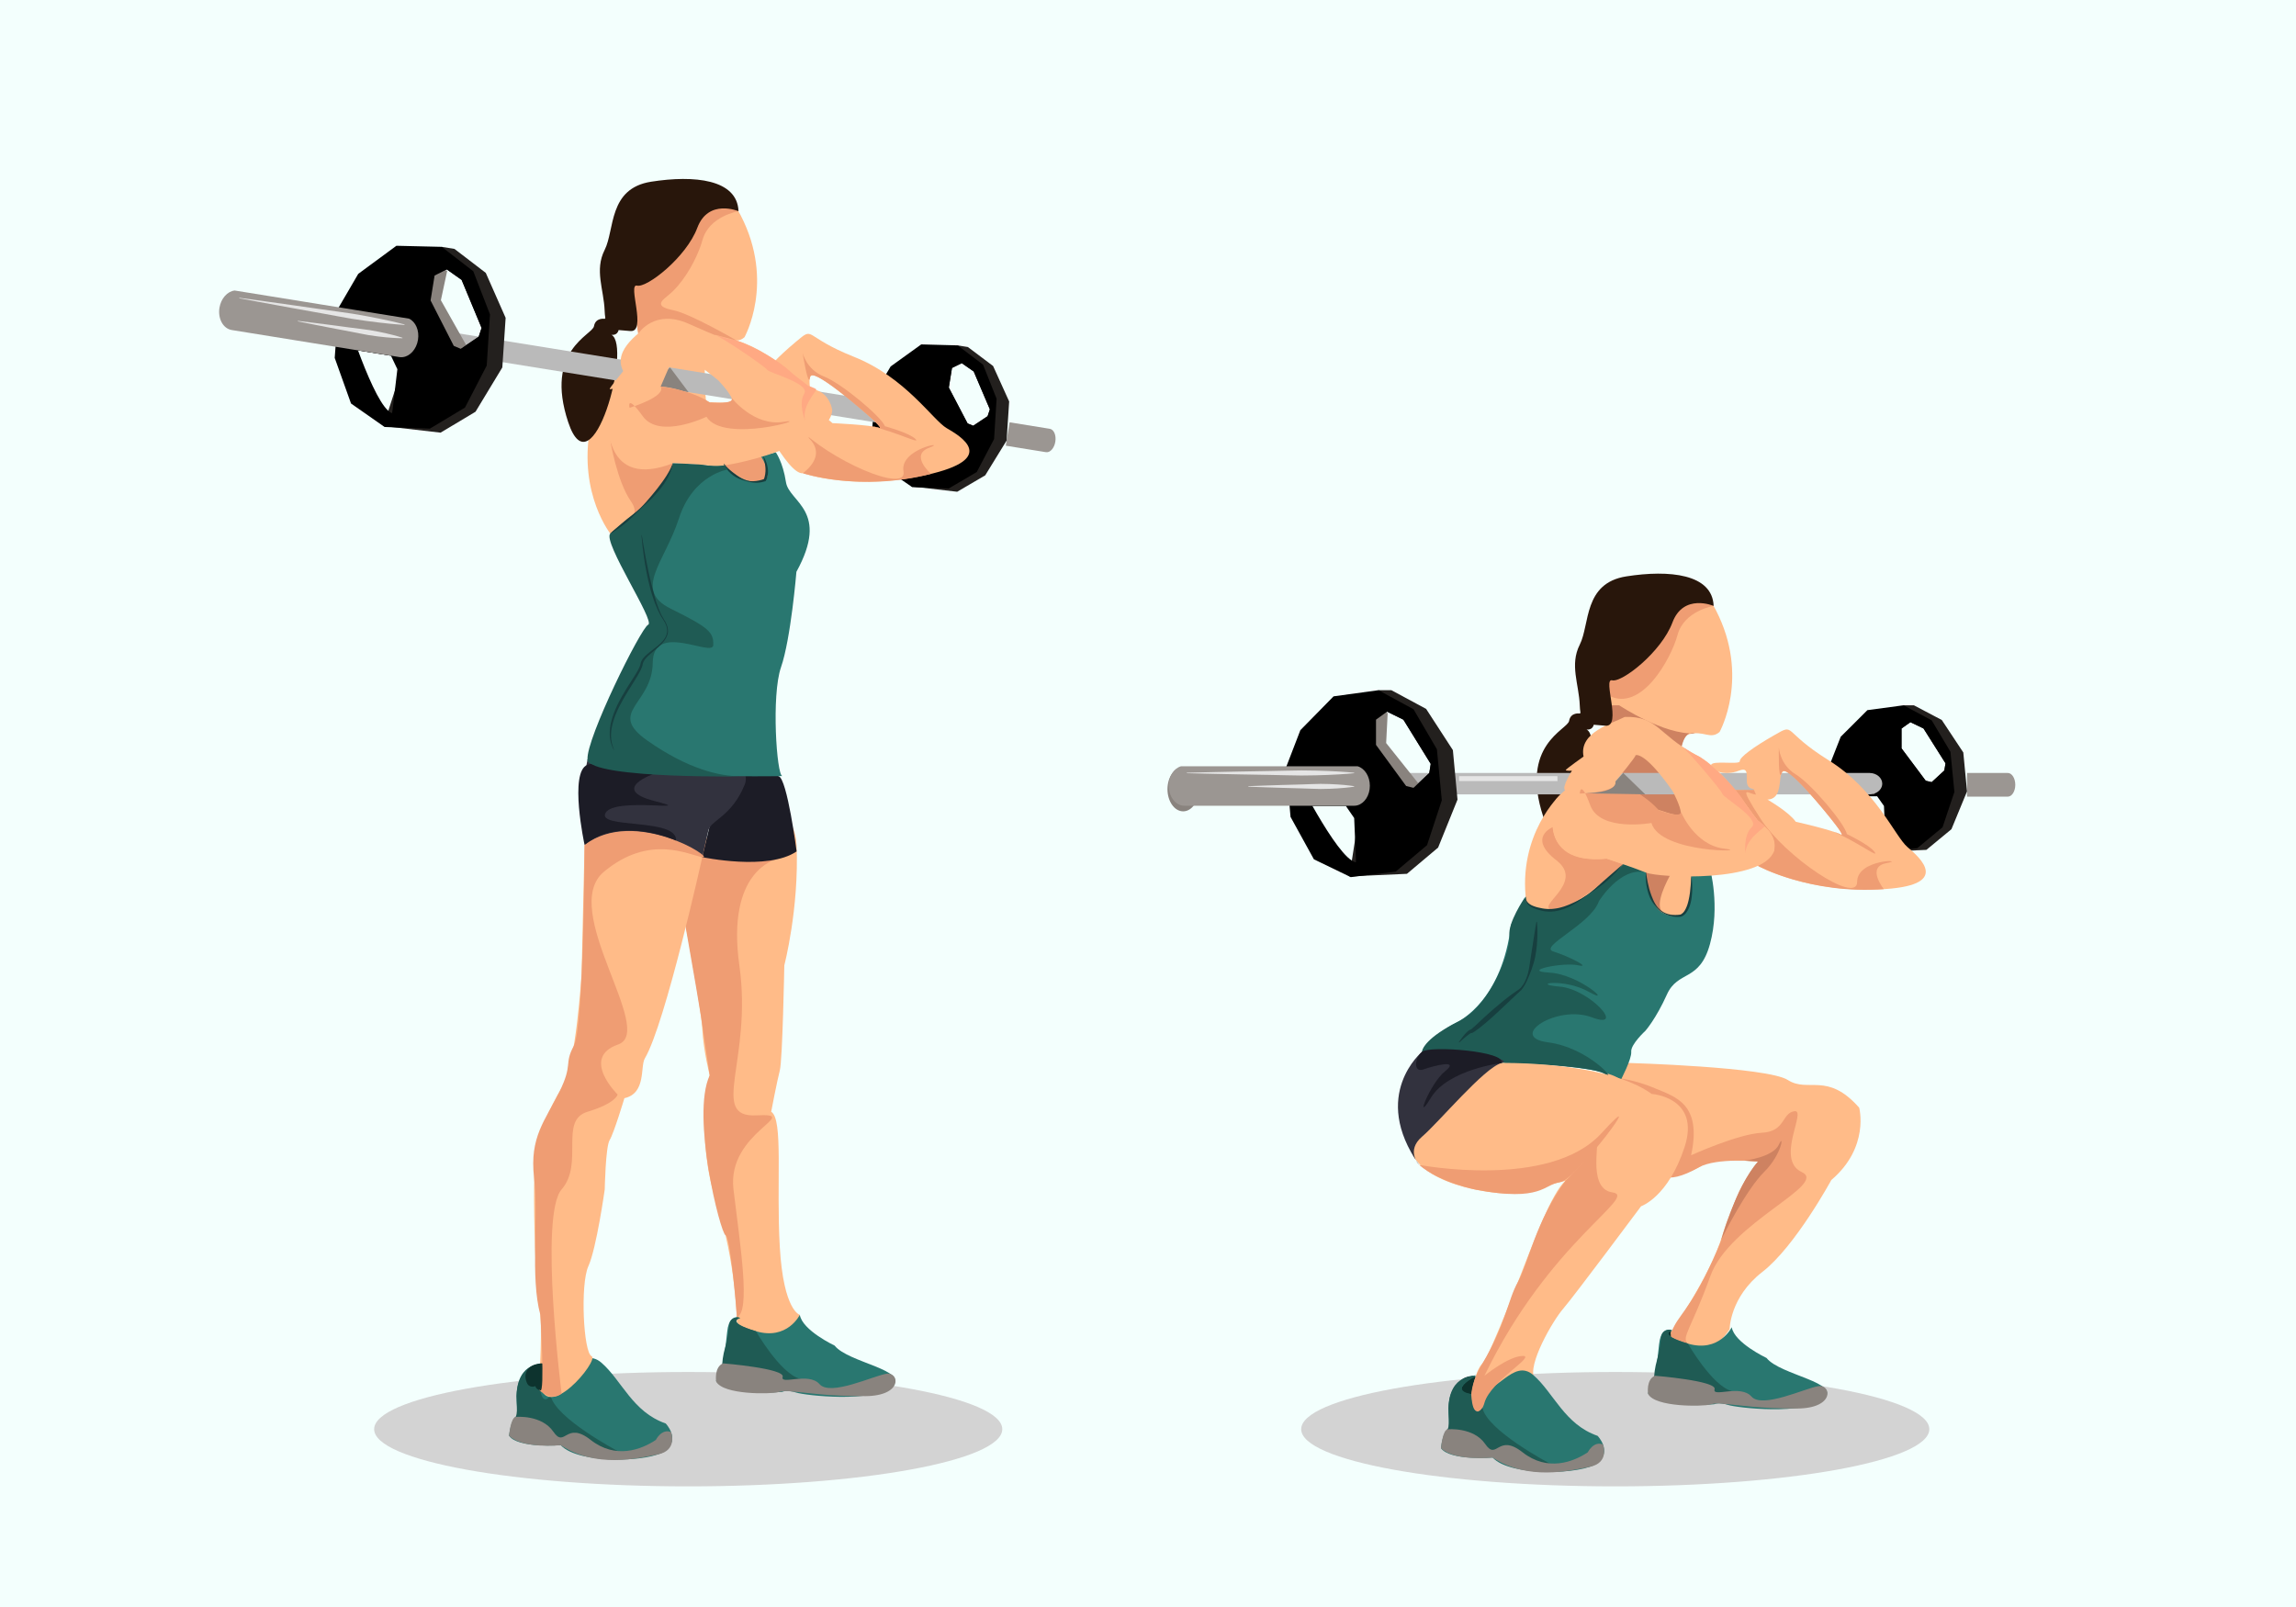 <?xml version="1.0" encoding="utf-8"?>
<!-- Generator: Adobe Illustrator 16.0.0, SVG Export Plug-In . SVG Version: 6.00 Build 0)  -->
<!DOCTYPE svg PUBLIC "-//W3C//DTD SVG 1.1//EN" "http://www.w3.org/Graphics/SVG/1.1/DTD/svg11.dtd">
<svg version="1.1" id="objects" xmlns="http://www.w3.org/2000/svg" xmlns:xlink="http://www.w3.org/1999/xlink" x="0px" y="0px"
	 width="1400px" height="980px" viewBox="0 0 1400 980" enable-background="new 0 0 1400 980" xml:space="preserve">
<rect fill="#F3FFFD" width="1400" height="980"/>
<g>
	<ellipse fill="#D3D3D3" cx="984.912" cy="871.557" rx="191.503" ry="34.878"/>
	<path fill="#FFBB88" d="M723.519,469.241h-4.154c0.675-0.195,1.364-0.3,2.084-0.3S722.858,469.046,723.519,469.241z"/>
	<ellipse fill="#89837E" cx="721.441" cy="481.279" rx="9.563" ry="13.5"/>
	<g>
		<path fill="#0D332E" d="M1018.465,811.622c-4.836,0-4.836,7.5,0,7.5C1023.303,819.122,1023.303,811.622,1018.465,811.622z"/>
		<path fill="#FFBB88" d="M993.025,648.224c0,0,84.629,2.399,97.129,10.4c12.498,8.001,24-5.227,43.5,16.887
			c0,0,6.498,24.111-17,44.112c0,0-22.002,40.503-42,56.003c-20.002,15.5-20.002,35-20.002,35s-28.5,42-36,2.002
			c0,0,24-34.066,31.5-59.035c7.5-24.967,21.004-46.468,23.502-45.466c2.5,0.999-29-3.006-35.502,2.247
			c-6.499,5.253-24.499,8.751-24.499,8.751S948.397,649.82,993.025,648.224z"/>
		<path fill="#EF9D73" d="M987.166,657.514c0,0,9.869,1.014,22.244,6.264s28.5,9.478,21.75,40.737c0,0,28.5-12.987,43.125-13.737
			s12-12,19.875-13.125s-11.936,29.499,4.5,37.125c16.438,7.626-43.992,30.75-55.746,63.374
			c-11.754,32.625-17.934,37.443-13.719,41.223c4.215,3.777-13.598,2.84-9.848-7.285s10.758-12.504,24.973-43.47
			c14.215-30.967,9.697-36.498,27.705-60.357c0,0-25.408-2.443-36.137,3.63s-17.104,7.011-21.416,5.698
			S987.166,657.514,987.166,657.514z"/>
		<path fill="#CE8261" d="M1063.598,707.813c0,0,17.49-2.004,21.025-9.709c3.537-7.702,1.85,5.985-8.838,16.485
			s-24.68,37.866-26.037,41.259c-1.354,3.393,8.77-32.728,22.277-47.587C1072.025,708.262,1064.25,707.928,1063.598,707.813z"/>
		<path fill="#297770" d="M1111.904,853.122c-11.504,10.004-52.5,5.504-58.244,3.645c-5.76-1.875-8.506-0.391-8.506-0.391
			c-30,2.25-43.004-6-39.75-7.5c1.291-0.6,2.355-3.48,3.227-7.471c0.824-3.75,1.5-8.504,2.084-13.273
			c0.344-2.91,0.659-5.818,0.945-8.506c0.81-7.619,3.885-8.85,5.954-8.773c1.142,0.043,1.95,0.465,1.95,0.465
			s-9.539,2.371,9.631,8.055s26.744-9.99,26.744-9.99c1.547,9.494,21.211,18.75,21.211,18.75
			C1085.4,838.632,1123.41,843.132,1111.904,853.122z"/>
		<path fill="#1F5B54" d="M1010.535,848.353c0,0-1.74-1.77-1.904-6.947c-0.092-2.984,0.329-7.078,1.904-12.629
			c0.06-0.227,0.119-0.434,0.18-0.645c3.584-13.125,0.12-15.404,6.899-17.279c1.142,0.043,1.95,0.465,1.95,0.465
			s-9.539,2.371,9.631,8.055c0,0,14.744,25.695,26.762,28.98C1067.957,851.651,1023.66,856.317,1010.535,848.353z"/>
		<path fill="#297770" d="M929.899,547.249c0,0-3.515,7.002-8.546,16.784c-5.451,45.466-30.428,58.271-34.326,60.091
			c-5.625,2.625-19.875,13.125-19.875,17.25s12.766,7.875,21.57,7.125s87.555-1.125,99.555,10.125c0,0,6.75-12.75,6.375-17.25
			s8.625-12.75,8.625-12.75s6.375-7.125,13.125-22.125s19.875-7.5,26.25-30.75s0-46.125,0-46.125l-58.125-27.75L929.899,547.249z"/>
		<path fill="#1F5B54" d="M867.152,641.374c0,0,44.958-1.081,50.232,6.85c0,0,52.528,1.125,61.152,6.776
			c8.623,5.651-9.629-16.099-34.628-19.348c-24.999-3.252,5.502-23.253,26.751-15.252s-1.251-17.25-19.75-18.75
			c-18.5-1.5,2.5-5.505,18,3.243c15.499,8.751-5.867-10.752-24.059-11.751c-18.192-0.999,8.309-6.501,17.309-4.5
			s-5.75-5.54-15-8.394c-9.251-2.856,22.999-16.597,27.75-30.598c0,0,12.943-21.173,28.314-17.695c0,0-5.597-2.133-6.086-2.309
			c-0.489-0.179-7.096-2.514-7.096-2.514s-40.445,45.331-60.508,20.581c0,0-10.205,14.953-9.134,22.852
			s-10.804,42.246-30.741,52.166S867.209,639.596,867.152,641.374z"/>
		<path fill="#FFBB88" d="M1003.871,533.163c0,0-0.082,25.459,18.167,25.711c18.251,0.249,4.122-62.654,4.122-62.654
			s-5.871-45.598,3.378-48.346c9.251-2.751,13.249,3.469,19.001-1.515c0,0,18.75-33.478-2.25-74.228s-94.25-10.502-68.501,26.998
			l6.251,48.249"/>
		<path fill="#CE8261" d="M987.285,430.105c0,0,27.516,18.328,46.195,17.063c0,0-18.123-8.716-3.848,68.695
			c0,0-25.055,34.175-15.326,40.98c0,0-16.563-5.49-9.043-53.528l-28.854-31.122l6.412-42.088H987.285z"/>
		<path fill="#0D332E" d="M901.895,850.751c-0.258-1.719-1.491-4.4-0.753-6.111c0.97-2.252-0.073-6.025-3.239-5.643
			c-2.791,0.34-5.699,1.094-7.58,3.357c-2.276,2.74-2.051,5.994-0.533,9.035c0.873,1.75,3.231,2.266,4.901,1.451
			c0.368,1.959,2.824,3.008,4.585,2.525C901.42,854.774,902.196,852.771,901.895,850.751z"/>
		<path fill="#FFBB88" d="M913.651,648.253c0,0,65.001-1.638,93.501,18.861c0,0,30.002,1.998,20.001,32.499s-26.501,36-26.501,36
			s-40.999,55.001-47.5,62.501c-6.5,7.5-21.999,34.502-17.499,42.5c4.5,8.002-34.5,30-38.501,10.5c0,0,1.875-14.742,6.75-19.617
			s26.25-61.873,28.125-66.373s14.25-38.25,22.5-45c0,0-18.75,4.5-24.75,7.125s-54.395-0.768-67.51-21.445
			C849.152,685.123,913.651,648.253,913.651,648.253z"/>
		<path fill="#32323E" d="M867.152,641.374c0,0-31.875,26.25-1.875,69c0,0-8.25-8.625,1.875-17.25s37.869-42.047,48.373-44.836
			C926.027,645.499,878.402,638.374,867.152,641.374z"/>
		<path fill="#28160B" d="M963.275,435.124c0,0-5.561-0.938-6.498,4.5s-30.324,14.467-15.725,58.515s39.1-46.793,26.35-53.279
			c0,0,3.542,0.686,4.396-2.9C972.652,438.373,965.899,431.872,963.275,435.124z"/>
		<path fill="#FFBB88" d="M951.567,484.428c0,0-26.414,24.196-20.915,65.695c0,0,19.295,22.406,66-30.583L951.567,484.428z"/>
		<path fill="#9B9692" d="M1228.834,478.609c0,3.99-2.057,7.213-4.59,7.213c-0.121,0-0.24,0-0.346-0.015v0.015h-24.496v-14.443
			h24.496v0.015c0.105-0.015,0.225-0.015,0.346-0.015C1226.777,471.379,1228.834,474.604,1228.834,478.609z"/>
		<path fill="#23201E" d="M1197.135,458.878l-13.115-19.796l-17.021-8.977h-6.332l-11.451,71.789l-1.592,10.025l-1.219,7.62
			l5.449-0.249l22.775-1.017l15.273-12.601l9.5-23.033L1197.135,458.878z M1159.463,444.256l5.422-3.838l7.996,3.838l13.406,21.237
			l-0.713,4.356l-7.729,7.134l-3.615-0.861l-14.768-19.761V444.256z"/>
		<path d="M1191.434,480.127l-1.014-10.277l-1.119-11.396l-11.455-19.192l-17.18-9.155l-22.002,2.953l-16.273,16.239l-6.813,17.341
			l-0.119,0.319l1.641,18.636l0.469,5.338l11.451,20.376l17.385,8.232l0.689,0.328l4.76-0.577l17.254-2.08l15.369-12.694
			l7.232-21.557L1191.434,480.127z M1128.25,485.594h16.359l4.16,5.906l0.445,10.395l0.398,9.094v1.77
			c-0.615-0.094-1.277-0.39-1.99-0.838C1142.248,508.554,1134.303,496.082,1128.25,485.594z M1185.574,469.85l-7.729,7.134
			l-3.615-0.861l-14.768-19.761v-12.105l5.422-3.838l7.996,3.838l13.406,21.237L1185.574,469.85z"/>
		<path fill="#BABABA" d="M1147.715,477.903c0,2.73-2.014,5.086-4.863,6.044c-0.912,0.316-1.904,0.48-2.939,0.48h-282.51v-13.049
			h282.633C1144.287,471.438,1147.715,474.335,1147.715,477.903z"/>
		<path fill="#FFBB88" d="M1163.027,516.499c-7.5-6.375-19.125-34.875-48-52.875s-19.889-22.875-33.014-15.375
			c-13.111,7.5-21.18,13.5-21.18,15.943c0,2.432-16.965-0.732-17.475,2.355c-0.525,3.076,7.918,7.005,16.918,3.451
			c9-3.557,1.307,9.193,7.697,10.875c6.359,1.679-7.5,0.929-7.5,0.929h-10.891c0,0,12.674,45.706,22.275,46.201
			c0,0,28.543,16.245,73.918,14.37S1170.527,522.874,1163.027,516.499z M1122.527,508.999c-5.053-2.807-27.553-7.875-27.553-7.875
			c-4.141-6-17.25-13.5-17.25-13.5c11.609-0.571,4.5-19.875,11.609-17.071C1096.475,473.374,1127.584,511.803,1122.527,508.999z"/>
		<path fill="#FFBB88" d="M827.793,467.298h-4.154c0.675-0.193,1.363-0.299,2.084-0.299S827.132,467.104,827.793,467.298z"/>
		<path fill="#FFBB88" d="M827.809,491.072v0.302h-2.086C826.443,491.374,827.148,491.269,827.809,491.072z"/>
		<path fill="#89837E" d="M1143.033,484.428h-3c1.02,0,1.994-0.164,2.895-0.48L1143.033,484.428z"/>
		<path fill="#23201E" d="M885.902,457.442l-16.319-25.14l-21.181-11.399h-7.875l-14.25,91.169l-1.979,12.735l-1.516,9.677
			l6.78-0.316l28.335-1.289l19.004-16.005l11.82-29.25L885.902,457.442z M839.027,438.874l6.75-4.875l9.945,4.875l16.68,26.971
			l-0.885,5.534l-9.615,9.059l-4.5-1.093l-18.375-25.096V438.874z"/>
		<path d="M820.549,491.374h-20.355c-6.12-10.831-10.666-19.995-10.666-19.995h17.25L820.549,491.374z"/>
		<polygon fill="#89837E" points="846.152,434.749 845.215,453.124 864.816,477.692 855.752,486.874 834.34,454.624 836.59,433.437 
					"/>
		<path d="M878.809,484.428l-1.26-13.049l-1.396-14.476l-14.25-24.375l-21.375-11.625l-27.375,3.75l-20.25,20.625l-8.474,22.02
			l-0.151,0.407l2.041,23.669l0.584,6.779l14.25,25.875l21.631,10.456l0.855,0.419l5.925-0.735l21.464-2.64l19.125-16.125l9-27.375
			L878.809,484.428z M800.193,491.374h20.355l5.174,7.5l0.555,13.198l0.496,11.552v2.25c-0.767-0.12-1.59-0.495-2.475-1.066
			C817.607,520.533,807.723,504.692,800.193,491.374z M871.518,471.379l-9.615,9.059l-4.5-1.093l-18.375-25.096v-15.375l6.75-4.875
			l9.945,4.875l16.68,26.971L871.518,471.379z"/>
		<path fill="#9B9692" d="M835.277,479.192c0,5.807-3.194,10.667-7.469,11.88c-0.66,0.196-1.365,0.302-2.086,0.302h-103.5
			c-5.294,0-9.57-5.461-9.57-12.182c0-5.818,3.195-10.679,7.47-11.895h107.687C832.083,468.514,835.277,473.374,835.277,479.192z"/>
		<path fill="#297770" d="M900.049,838.587c0,0-18.129,10.4-2.763,11.594c15.366,1.191,25.284-22.377,37.7-11.594
			c12.416,10.787,18.916,30.039,39.166,37.037c0,0,9,9.25,0,16.5c-9,7.248-53.25,8.5-63.999-3.252c0,0-26.25,2.002-31.5-5.748
			c0,0,0.999-9.75,4.249-11.502C886.153,869.874,875.193,843.052,900.049,838.587z"/>
		<path fill="#EF9D73" d="M946.805,504.399c0,0-0.283,22.321,32.848,19.225c0,0,10.094,3.407,10.098,3.41
			c0.004,0-31.291,29.467-42.945,27.794c-11.654-1.676,20.23-16.301,2.23-30.176S946.805,504.399,946.805,504.399z"/>
		<path fill="#EF9D73" d="M1069.486,481.727l-11.461,0.076l13.688,18.504c0,0,23.221,15.302,0.146,27.697
			c0,0,32.092,17.543,76.822,14.221c0,0-11.021-13.635,1.729-15.885s-18-2.813-18,11.438s-44.063-15.375-58.875-38.438
			s-7.313-14.813-2.813-14.813L1069.486,481.727z"/>
		<path fill="#FFBB88" d="M1075.652,504.124c-7.754-4.995-19.125-31.875-42-44.071c-22.875-12.179-22.68-23.429-42.93-22.86
			c-7.32,3.932-28.14,9.182-25.14,24.182c0,0-10.86,7.679-10.86,8.25c0,0.568,3.75,0.375,3.75,0.375s-6.51,10.485-4.11,11.851
			c-1.919,1.62-3.825,3.524-5.714,5.774c0,0-13.996,40.5,31.004,36c0,0,16.006,5.25,24,8.505c7.996,3.24,71.746,6.24,78.256-13.5
			C1081.908,518.629,1083.408,509.119,1075.652,504.124z M1011.333,493.999c-1.14-0.105-12.076-12.419-26.296-17.414
			c12.195-14.745,12.45-16.022,12.181-16.022c0.899-0.343,6.556-1.184,22.755,21.99c0,0,5.055,9.571,4.86,13.14
			C1024.652,499.249,1013.402,494.192,1011.333,493.999z"/>
		<path fill="#EF9D73" d="M1024.764,494.655c0,0,8.271,20.81,26.646,22.872s-39,3.193-44.438-15.653c0,0-31.313,5.619-37.313-10.802
			s-6.385-7.125-6.385-7.125s23.641-0.431,21.762-7.362c0,0,16.969,6.636,26.296,17.414
			C1011.333,493.999,1026.305,499.732,1024.764,494.655z"/>
		<path fill="#EF9D73" d="M1086.414,471.379c-2.191,6.46-1.752-15.601-1.752-15.601s0.498,10.456,10.248,16.415
			s30,30.208,31.25,36.46c0,0,13.746,6.521,16.873,10.887c3.129,4.362-10.934-6.463-25.277-12.425c0,0,4.412,1.438,4.771,1.884
			c0.363,0.445,1.881,0.557-3.094-5.865C1114.463,496.712,1087.811,463.524,1086.414,471.379z"/>
		<path fill="#EF9D73" d="M954.527,720.124c0,0,13.053-12.472,17.842-20.722c4.791-8.25-5.709,25.5,10.791,27.75
			s-38.25,29.388-78,111.819c0,0,14.543-11.881,23.242-12.07c8.699-0.191-19.492,15.16-23.242,28.582
			c-3.75,13.418-15.451-0.451-1.258-23.986c14.195-23.533,15.503-38.949,21.631-49.648
			C931.66,771.146,936.646,744.101,954.527,720.124z"/>
		<path fill="#EF9D73" d="M865.277,710.374c0,0,79.633,15.278,111.133-19.222s-15.239,28.538-25.119,29.769
			c-9.881,1.23-11.076,12.22-51.354,4.6C899.938,725.521,878.145,721.343,865.277,710.374z"/>
		<path fill="#FFA983" d="M1064.313,520.551c0,0-1.527-11.092,3.85-16.151c5.373-5.06-17.203-17.827-17.893-20.212
			c-0.686-2.385-21.15-26.438-24.846-29.071c-3.696-2.634,5.436,4.005,9.836,5.833c4.402,1.828,22.074,16.972,29.301,29.648
			l7.152,9.706c0,0,3.641,2.525,4.209,3.466S1064.215,511.196,1064.313,520.551z"/>
		<g>
			<path fill="#173F3F" d="M937.14,562.157c0,0,0.206,1.458,0.285,4.011c0.042,1.276,0.067,2.828,0.012,4.604
				c-0.036,1.778-0.168,3.78-0.364,5.962c-0.234,2.177-0.51,4.539-1.023,7.006c-0.507,2.467-1.29,5.023-2.229,7.613
				c-0.958,2.586-1.979,5.232-3.257,7.832c-0.658,1.291-1.392,2.57-2.309,3.764l-0.725,0.877l-0.833,0.806l-1.608,1.452
				c-2.096,1.983-4.19,3.968-6.252,5.92c-2.077,1.943-4.121,3.856-6.1,5.707c-0.982,0.935-1.979,1.822-2.948,2.698
				c-0.963,0.883-1.928,1.723-2.881,2.526c-1.887,1.632-3.719,3.123-5.46,4.472c-0.882,0.667-1.729,1.289-2.63,1.866
				c-0.219,0.144-0.47,0.287-0.731,0.428l-0.245,0.11c-0.096,0.037-0.117,0.063-0.332,0.117c-0.088,0.021-0.177,0.039-0.266,0.051
				l-0.132,0.014c0.069-0.006-0.247,0.021,0.139-0.014l-0.021,0.003l-0.175,0.025c-0.053,0.009-0.129,0.015-0.161,0.025
				c-0.01,0.014-0.02,0.024-0.03,0.032c-0.03,0.023-0.029,0.002-0.104,0.038c-0.166,0.099-0.33,0.171-0.499,0.283
				c-1.361,0.889-2.534,1.932-3.494,2.729c-0.965,0.814-1.7,1.488-2.208,1.941c-0.511,0.451-0.783,0.692-0.783,0.692l-0.229-0.195
				c0,0.001,0.777-1.239,2.354-3.265c0.391-0.513,0.844-1.061,1.363-1.646c0.523-0.587,1.084-1.216,1.827-1.84
				c0.18-0.159,0.404-0.313,0.613-0.472c0.117-0.084,0.332-0.192,0.507-0.274l0.282-0.121l0.179-0.055l0.171-0.049l0.021-0.006
				c0.4-0.037,0.099-0.014,0.183-0.023L897,627.796c-0.031-0.002-0.063,0-0.093,0.008c-0.096,0.036-0.016-0.006-0.004-0.02
				l0.077-0.051c0.15-0.109,0.314-0.224,0.494-0.373c0.711-0.571,1.47-1.276,2.253-2.003c1.579-1.473,3.289-3.068,5.099-4.756
				c0.904-0.852,1.842-1.718,2.825-2.578c0.975-0.868,1.967-1.763,3.007-2.637c2.063-1.77,4.22-3.575,6.437-5.384
				c2.207-1.821,4.566-3.536,6.971-5.204l1.802-1.233l0.8-0.62l0.735-0.72c0.927-1.026,1.702-2.21,2.346-3.453
				c1.263-2.507,2.03-5.206,2.533-7.843c0.5-2.646,0.8-5.229,1.18-7.657c0.385-2.433,0.748-4.733,1.083-6.856
				c0.33-2.134,0.634-4.089,0.902-5.822c0.258-1.738,0.507-3.255,0.711-4.506c0.402-2.504,0.684-3.94,0.684-3.94L937.14,562.157z"/>
		</g>
		<g>
			<path fill="#173F3F" d="M1003.728,532.128c-0.001,0.001,0.109,1.006,0.392,2.742c0.291,1.732,0.718,4.203,1.509,7.078
				c0.387,1.438,0.891,2.969,1.495,4.554c0.608,1.58,1.29,3.245,2.268,4.827c0.951,1.592,2.224,3.09,3.816,4.23
				c1.579,1.16,3.475,1.892,5.41,2.212c1.943,0.307,3.916,0.257,5.827,0.01c0.271-0.047,0.705-0.274,1.035-0.508
				c0.353-0.242,0.664-0.557,0.97-0.869c0.272-0.355,0.574-0.675,0.794-1.072c0.247-0.372,0.473-0.756,0.654-1.17
				c0.203-0.397,0.388-0.799,0.538-1.221c0.153-0.419,0.343-0.814,0.462-1.239c0.236-0.849,0.522-1.66,0.688-2.494
				c0.202-0.821,0.372-1.627,0.493-2.421c0.133-0.791,0.302-1.55,0.367-2.296c0.187-1.484,0.326-2.851,0.414-4.071
				c0.052-0.61,0.1-1.181,0.144-1.709c0.027-0.53,0.051-1.017,0.073-1.456c0.093-1.761,0.174-2.773,0.173-2.773l0.15-0.006
				c-0.001,0,0.117,1.004,0.274,2.773c0.104,0.885,0.13,1.962,0.155,3.201c0.007,0.619,0.057,1.28,0.025,1.976
				c-0.034,0.697-0.069,1.43-0.106,2.194c-0.016,0.767-0.136,1.561-0.218,2.387c-0.066,0.828-0.241,1.673-0.419,2.544
				c-0.335,1.741-0.9,3.568-1.836,5.329c-0.218,0.447-0.49,0.875-0.791,1.294c-0.267,0.436-0.641,0.817-0.98,1.218
				c-0.386,0.371-0.782,0.738-1.255,1.038c-0.489,0.291-0.938,0.578-1.66,0.665c-2.037,0.152-4.145,0.03-6.146-0.521
				c-2.008-0.523-3.873-1.468-5.504-2.645c-1.629-1.188-3.023-2.623-4.213-4.143c-1.168-1.535-2.129-3.162-2.821-4.792
				c-0.696-1.631-1.153-3.242-1.512-4.735c-0.342-1.499-0.561-2.889-0.692-4.125c-0.138-1.236-0.199-2.317-0.208-3.209
				c-0.027-1.781,0.086-2.797,0.085-2.796L1003.728,532.128z"/>
		</g>
		<g>
			<path fill="#173F3F" d="M989.798,527.085c0,0-0.738,0.87-2.076,2.344c-0.666,0.74-1.488,1.625-2.445,2.626
				c-0.933,1.021-2.095,2.078-3.332,3.259c-1.271,1.145-2.576,2.47-4.127,3.672c-0.765,0.612-1.559,1.232-2.383,1.849
				c-0.819,0.622-1.648,1.266-2.544,1.855c-1.786,1.182-3.528,2.528-5.408,3.752c-0.931,0.623-1.837,1.301-2.782,1.928
				c-0.954,0.618-1.912,1.24-2.869,1.861c-1.948,1.193-3.942,2.349-6.045,3.213c-1.023,0.497-2.103,0.84-3.166,1.188
				c-1.049,0.396-2.146,0.598-3.21,0.853c-0.528,0.142-1.07,0.206-1.607,0.264s-1.067,0.132-1.595,0.172
				c-1.06,0.005-2.101,0.077-3.104-0.067c-2.02-0.139-3.87-0.65-5.509-1.159c-0.205-0.064-0.408-0.128-0.609-0.19l-0.15-0.048
				l-0.169-0.059l-0.289-0.106c-0.385-0.147-0.752-0.26-1.126-0.427c-0.373-0.17-0.737-0.334-1.082-0.51
				c-0.329-0.197-0.648-0.389-0.959-0.574c-1.207-0.797-2.111-1.761-2.575-2.71c-0.476-0.944-0.568-1.783-0.549-2.329
				c0.026-0.554,0.134-0.836,0.134-0.836l0.145,0.039c0,0-0.055,0.273,0.007,0.787c0.058,0.508,0.244,1.259,0.779,2.035
				c0.526,0.775,1.382,1.569,2.56,2.181c0.299,0.142,0.608,0.288,0.927,0.438c0.324,0.124,0.659,0.252,1.002,0.383
				c0.343,0.132,0.745,0.23,1.129,0.353l0.295,0.088c0.039,0.011,0.122,0.038,0.125,0.036l0.15,0.037
				c0.2,0.049,0.402,0.1,0.607,0.15c1.637,0.397,3.397,0.764,5.279,0.861c0.938,0.105,1.905,0.013,2.893,0.028
				c0.493-0.037,0.99-0.105,1.493-0.157c0.502-0.059,1.014-0.083,1.518-0.208c1.014-0.209,2.059-0.36,3.077-0.709
				c0.514-0.152,1.031-0.306,1.552-0.459c0.522-0.148,1.019-0.391,1.537-0.571c1.029-0.39,2.079-0.758,3.078-1.268
				c1.01-0.481,2.07-0.881,3.055-1.434c0.993-0.541,1.985-1.081,2.975-1.62c0.97-0.573,1.895-1.215,2.822-1.831
				c1.879-1.204,3.541-2.654,5.171-4.012c1.643-1.344,3.083-2.822,4.571-4.069c0.744-0.623,1.456-1.244,2.132-1.858
				c0.686-0.604,1.348-1.188,1.983-1.749c1.28-1.112,2.479-2.103,3.501-3.04c1.03-0.925,1.941-1.717,2.702-2.359
				c1.517-1.289,2.41-1.999,2.41-1.999L989.798,527.085z"/>
		</g>
		<path fill="#1C1C26" d="M915.525,648.288c0,0-32.49,3.864-42.99,21.114s-0.75-8.625,8.625-16.125s-6.832-3.375-13.166-1.125
			s-5.473-6.932-0.842-10.778C871.785,637.527,918.766,641.049,915.525,648.288z"/>
		<path fill="#89837E" d="M1003.225,484.428l-36.629-0.633c0,0,19.57-0.152,18.441-7.21l4.713-5.206L1003.225,484.428z"/>
		<path fill="#89837E" d="M1009.118,838.972c0,0,37.944,3.078,36.368,8.256c-1.576,5.174,15.844-3.146,22.477,4.424
			c6.629,7.572,32.965-5.18,40.83-6.34c7.867-1.16,10.223,13.479-12.881,13.652c-23.104,0.172-35.924-2.215-44.289-2.758
			c-0.838-0.053-4.477-0.92-8.844,0.326c-4.37,1.244-33.732,1.746-37.863-6.504C1004.916,850.028,1003.576,841.288,1009.118,838.972
			z"/>
		<path fill="#1F5B54" d="M944.852,892.423c0,0-38.117-20.018-40.914-33.898c0,0-5.785,9.084-6.875-8.361
			c0,0-14.592-2.074,2.838-10.746c0,0-16.166-2.391-16.703,19.547c0,0,1.109,13.002-1.027,12.875
			C880.035,871.714,928.293,898.321,944.852,892.423z"/>
		<path fill="#89837E" d="M882.902,871.622c0,0,15.586-1.438,22.757,9.029c7.171,10.469,7.489-6.979,22.743,5.002
			c15.254,11.977,30.965,5.879,39.758,0c0,0,3.516-7.082,9.258-4.791c0,0,4.271,11.156-8.043,13.645
			c-12.313,2.486-37.729,8.59-59.222-5.635c0,0-23.256,2.473-31.5-5.748C878.653,883.124,879.609,871.663,882.902,871.622z"/>
		<path fill="#EF9D73" d="M1044.902,369.498c0,0-17.99,2.903-21.991,17.653s-22.144,47.445-42,37.001
			c-19.856-10.447,18.744-58.251,31.997-59.251C1026.16,363.901,1042.891,365.623,1044.902,369.498z"/>
		<path fill="#28160B" d="M1044.902,369.498c0,0-18.375-7.875-25.125,10.126c-6.75,18-30.75,36.75-36.75,35.25
			s6.295,28.761-4.164,27.691c-10.461-1.066-15.09,0.524-15.588-12.46c-0.498-12.981-6.252-24.606,0-36.981
			s2.127-37.501,28.377-41.626S1044.152,349.998,1044.902,369.498z"/>
		<g>
			<path fill="#E5E5E5" d="M723.66,471.229c0,0,6.378-0.15,15.946-0.375c4.783-0.114,10.365-0.253,16.345-0.345
				c5.979-0.105,12.358-0.218,18.736-0.331c3.189-0.068,6.378-0.137,9.518-0.205c3.14-0.092,6.229-0.118,9.219-0.157
				c2.99,0.003,5.88,0.029,8.621,0.112c2.741,0.062,5.332,0.147,7.724,0.25c9.568,0.383,15.946,1.05,15.946,1.05v0.3
				c0,0-6.378,0.667-15.946,1.05c-2.392,0.103-4.982,0.188-7.724,0.25c-2.741,0.083-5.631,0.109-8.621,0.112
				c-2.989-0.04-6.079-0.065-9.219-0.157c-3.14-0.068-6.328-0.137-9.518-0.205c-6.378-0.113-12.757-0.225-18.736-0.331
				c-5.979-0.092-11.562-0.231-16.345-0.345c-9.568-0.225-15.946-0.375-15.946-0.375V471.229z"/>
		</g>
		<g>
			<path fill="#E5E5E5" d="M761.16,479.435c0,0,4.034-0.154,10.087-0.384c6.052-0.243,14.121-0.432,22.19-0.666
				c2.018-0.068,4.034-0.137,6.021-0.205c1.985-0.083,3.94-0.145,5.831-0.157c1.892,0.003,3.72,0.029,5.453,0.112
				c1.733,0.062,3.373,0.147,4.886,0.25c6.053,0.376,10.087,1.05,10.087,1.05v0.3c0,0-4.034,0.674-10.087,1.05
				c-1.513,0.103-3.152,0.188-4.886,0.25c-1.733,0.083-3.562,0.109-5.453,0.112c-1.891-0.013-3.846-0.074-5.831-0.157
				c-1.986-0.068-4.003-0.137-6.021-0.205c-8.069-0.234-16.139-0.423-22.19-0.666c-6.053-0.23-10.087-0.384-10.087-0.384V479.435z"
				/>
		</g>
		<line fill="none" stroke="#E5E5E5" stroke-width="3" stroke-miterlimit="10" x1="889.66" y1="474.824" x2="949.66" y2="474.824"/>
	</g>
</g>
<g>
	<ellipse fill="#D3D3D3" cx="419.643" cy="871.557" rx="191.503" ry="34.878"/>
	<path fill="#FFBB88" d="M418.229,565.018c0,0,9.262,49.192,10.012,62.692s4.5,28.058,4.5,28.058s-8.921,37.192,3.789,76.192
		c12.711,39,12.755,74.566,12.755,74.566s28.864,31.418,38.41-4.699c0,0-9.954-2.367-12.204-41.367s2.25-77.95-5.25-82.475
		c0,0,3.563-18.775,5.25-25.15s2.75-64.157,2.75-64.157s9-34.354,7.5-72.912c-1.5-38.558-49.574-12.33-64.287,3.307
		C406.74,534.708,418.229,565.018,418.229,565.018z"/>
	<path fill="#EF9D73" d="M473.046,524.176c0,0-30.383,6.72-22.22,64.502c8.164,57.782-18.836,92.971,10.414,91.501
		c29.25-1.469-18.243,10.027-13.996,45.154c4.246,35.127,10.507,74.303,2.127,77.965c0,0-3.777-48.938-6.954-50.014
		c-3.177-1.077-21.177-72.957-9.677-97.517c0,0-4.375-29.238-5.323-36.019c-0.948-6.781-15.177-87.702-15.177-87.702
		S446.852,483.142,473.046,524.176z"/>
	<path fill="#297770" d="M331.805,831.033c0,0-18.129,10.4-2.762,11.593c15.365,1.192,25.284-22.377,37.7-11.593
		c12.416,10.787,18.915,30.038,39.165,37.037c0,0,9,9.249,0,16.5c-9,7.248-53.25,8.499-63.998-3.252c0,0-26.25,2.001-31.5-5.748
		c0,0,0.998-9.75,4.249-11.502C317.91,862.319,306.949,835.498,331.805,831.033z"/>
	<path fill="#1F5B54" d="M376.607,884.869c0,0-38.117-20.019-40.913-33.899c0,0-5.786,9.085-6.876-8.361
		c0,0-14.592-2.074,2.839-10.746c0,0-16.166-2.391-16.704,19.547c0,0,1.109,13.002-1.026,12.876S360.049,890.767,376.607,884.869z"
		/>
	<path fill="#89837E" d="M314.659,864.068c0,0,15.586-1.438,22.757,9.029c7.17,10.468,7.489-6.979,22.742,5.001
		c15.254,11.977,30.966,5.88,39.758,0c0,0,3.516-7.081,9.258-4.79c0,0,4.271,11.156-8.042,13.644s-37.729,8.59-59.222-5.634
		c0,0-23.256,2.473-31.5-5.748C310.41,875.57,311.366,864.109,314.659,864.068z"/>
	<path fill="#FFBB88" d="M428.24,522.71c0,0-22.5,101.5-35,122.657c-3,4.843,1,21.343-12.5,24.343c0,0-6.499,21.578-9,25.539
		c-2.5,3.961-3,30.084-3,30.084s-5.001,35.879-10,46.878c-5,10.999-3,52.667,2,54.833c5,2.167-28.501,43.165-32,15.166
		c0,0,2.5-35.499,0-45.5c-2.5-10-5.501-102.499,0-103.5c0,0,5.5-16.999,14-30c8.5-13,11.885-69.499,11.885-69.499l1.816-78.501
		C356.441,515.21,427.24,495.71,428.24,522.71z"/>
	<path fill="#1C1C26" d="M428.24,522.71c0,0,40,8.499,57.5-3.5c0,0-5.701-44.27-10.976-45.885s-34.524-1.615-34.524-1.615
		L428.24,522.71z"/>
	<path fill="#32323E" d="M358.258,463.085c0,0-5.768,28.125-2.768,40.125s0.951,12,0.951,12s59.799-3.75,71.799,7.5
		c0,0,2.25-10.5,3.75-16.5s14.25-8.324,22.125-27.787S399.65,443.21,358.258,463.085z"/>
	<path fill="#0D332E" d="M333.65,843.197c-0.258-1.72-1.49-4.4-0.752-6.111c0.969-2.253-0.074-6.026-3.239-5.643
		c-2.792,0.34-5.7,1.093-7.581,3.357c-2.275,2.739-2.051,5.994-0.533,9.035c0.873,1.749,3.232,2.265,4.902,1.45
		c0.367,1.96,2.824,3.009,4.584,2.525C333.176,847.22,333.953,845.216,333.65,843.197z"/>
	<path fill="#297770" d="M473.011,275.79c0,0,4.354,5.908,6.229,18.227s27,17.193,6.375,54.693c0,0-3.375,40.875-9.375,58.125
		s-2.625,66,0.75,66.375s-120.465,1.5-118.732-10.125c0,0,30.607-79.875,37.732-79.875s-28.479-54.783-23.25-57
		s32.25-27.589,39.75-43.42c0,0,24.079,1.829,28.867,1.045C446.146,283.051,473.011,275.79,473.011,275.79z"/>
	<path fill="#EF9D73" d="M441.365,283.834c0,0,11.625,12.01,22.5,9.942c10.875-2.066-2.25-20.441-5.625-21.941
		S440.99,275.208,441.365,283.834z"/>
	<path fill="#FFBB88" d="M372.74,326.21c0,0-20.176-24.545-12.9-65.147s24.15-29.405,30.15-29.004s27,54.785,15.75,61.718
		C394.49,300.71,391.49,320.21,372.74,326.21z"/>
	<path fill="#EF9D73" d="M372.137,268.661c0,0,3.979,24.736,12.604,37.111s-11.156,10.943-4.547,16.909
		c0,0,23.827-21.483,27.969-32.228c4.141-10.744,0.838-8.307,0.838-8.307S371.346,275.236,372.137,268.661z"/>
	<path fill="#9B9692" d="M643.493,269.361c-0.636,3.939-3.178,6.795-5.682,6.391c-0.117-0.019-0.235-0.038-0.337-0.069l-0.003,0.015
		l-24.183-3.901l2.301-14.261l24.184,3.901l-0.003,0.015c0.106,0.003,0.226,0.021,0.343,0.04
		C642.615,261.896,644.131,265.407,643.493,269.361z"/>
	<path fill="#23201E" d="M615.344,244.832l-9.796-21.632l-15.376-11.572l-6.249-1.009l-22.741,69.047l-3.169,9.646l-2.415,7.327
		l5.419,0.622l22.645,2.626l17.087-10.009l13.049-21.224L615.344,244.832z M580.479,224.396l5.966-2.925l7.282,5.063l9.851,23.102
		l-1.397,4.187l-8.765,5.813l-3.433-1.426l-11.433-21.86L580.479,224.396z"/>
	<path d="M606.328,264.901l0.637-10.308l0.711-11.429l-8.25-20.772l-15.503-11.773l-22.19-0.591l-18.653,13.44l-9.487,16.033
		l-0.171,0.296l-1.349,18.659l-0.387,5.347l8.061,21.938l15.852,10.897l0.625,0.435l4.794,0.188l17.362,0.696l17.196-10.086
		l10.575-20.129L606.328,264.901z M543.08,260.233l16.151,2.605l3.165,6.494l-1.215,10.333l-1.057,9.041l-0.282,1.748
		c-0.592-0.19-1.198-0.588-1.83-1.144C553.241,285.132,547.386,271.552,543.08,260.233z M602.181,253.821l-8.765,5.813l-3.433-1.426
		l-11.433-21.86l1.929-11.952l5.966-2.925l7.282,5.063l9.851,23.102L602.181,253.821z"/>
	<path fill="#FFBB88" d="M410.496,275.72c4.179-2.654,8.443-5.076,12.834-7.361c3.297-1.715,6.511-3.551,9.737-5.349
		c-0.845-4.566-1.499-7.482-1.499-7.482s-5.871-45.598,3.378-48.347c9.251-2.75,13.249,3.47,19.001-1.514
		c0,0,18.75-33.479-2.25-74.228c-21-40.75-94.25-10.503-68.501,26.997l6.251,48.249l16.738,72.401
		C407.715,277.847,409.2,276.544,410.496,275.72z"/>
	<path fill="#28160B" d="M368.684,194.431c0,0-5.561-0.938-6.498,4.5s-30.324,14.467-15.725,58.515s39.1-46.792,26.35-53.278
		c0,0,3.542,0.685,4.396-2.901C378.061,197.681,371.308,191.18,368.684,194.431z"/>
	<path fill="#BABABA" d="M563.521,255.741c-0.436,2.696-2.796,4.701-5.764,5.194c-0.95,0.166-1.956,0.171-2.979,0.006l-278.9-45.003
		l2.078-12.884l279.023,45.022C561.167,248.814,564.09,252.22,563.521,255.741z"/>
	<path fill="#FFBB88" d="M249.375,194.311l-4.102-0.662c0.698-0.085,1.395-0.079,2.106,0.036
		C248.092,193.798,248.754,194.013,249.375,194.311z"/>
	<path fill="#FFBB88" d="M245.604,217.784l-0.049,0.295l-2.059-0.331C244.208,217.862,244.921,217.87,245.604,217.784z"/>
	<path fill="#23201E" d="M308.313,193.837l-12.106-27.418l-19.094-14.629l-7.774-1.255l-28.591,87.735l-3.983,12.258l-3.037,9.311
		l6.744,0.77l28.178,3.239l21.312-12.772l16.329-26.994L308.313,193.837z M264.995,168.038l7.44-3.738l9.041,6.397l12.171,29.283
		l-1.755,5.323l-10.936,7.412l-4.268-1.797l-14.144-27.703L264.995,168.038z"/>
	<path d="M238.389,216.923l-20.095-3.242c-4.317-11.668-7.345-21.438-7.345-21.438l17.03,2.748L238.389,216.923z"/>
	<polygon fill="#89837E" points="272.687,165.1 268.834,183.091 284.271,210.47 273.859,218.089 257.858,182.84 263.455,162.28 	"/>
	<path d="M297.012,219.349l0.835-13.085l0.928-14.513l-10.185-26.334l-19.251-14.882l-27.623-0.659l-23.276,17.137l-11.874,20.39
		l-0.214,0.376l-1.756,23.691l-0.503,6.786l9.946,27.814l19.688,13.769l0.777,0.55l5.967,0.22l21.61,0.812l21.45-12.872
		l13.245-25.592L297.012,219.349z M218.294,213.681l20.095,3.242l3.913,8.229l-1.554,13.119l-1.352,11.482l-0.358,2.222
		c-0.737-0.241-1.49-0.743-2.273-1.446C230.84,245.241,223.605,228.029,218.294,213.681z M291.893,205.304l-10.936,7.412
		l-4.268-1.797l-14.144-27.703l2.449-15.178l7.44-3.738l9.041,6.397l12.171,29.283L291.893,205.304z"/>
	<path fill="#9B9692" d="M254.87,207.245c-0.925,5.73-4.853,10.02-9.266,10.539c-0.684,0.086-1.396,0.078-2.107-0.036
		l-102.179-16.487c-5.226-0.844-8.577-6.917-7.508-13.55c0.928-5.745,4.855-10.034,9.27-10.553l106.311,17.154
		C253.418,196.192,255.797,201.5,254.87,207.245z"/>
	<path fill="#89837E" d="M419.839,239.167l-36.062-6.461c0,0,19.346,2.967,19.356-4.18l5.481-4.389L419.839,239.167z"/>
	<g>
		<path fill="#E5E5E5" d="M145.946,181.601c0,0,6.321,0.868,15.802,2.17c4.741,0.65,10.273,1.402,16.191,2.264
			c5.92,0.849,12.235,1.753,18.55,2.659c3.16,0.44,6.319,0.88,9.429,1.313c3.114,0.409,6.168,0.876,9.126,1.313
			c2.951,0.479,5.8,0.965,8.493,1.483c2.696,0.499,5.24,0.995,7.585,1.478c9.384,1.903,15.575,3.576,15.575,3.577l-0.048,0.296
			c0,0.001-6.403-0.358-15.91-1.503c-2.378-0.279-4.95-0.608-7.666-0.983c-2.719-0.355-5.576-0.79-8.529-1.263
			c-2.945-0.515-5.991-1.033-9.076-1.624c-3.088-0.567-6.226-1.143-9.363-1.719c-6.279-1.127-12.559-2.254-18.445-3.311
			c-5.889-1.043-11.376-2.07-16.081-2.944c-9.41-1.746-15.683-2.911-15.683-2.911L145.946,181.601z"/>
	</g>
	<g>
		<path fill="#E5E5E5" d="M181.66,195.676c0,0,4.008,0.491,10.019,1.228c6.014,0.725,14.01,1.823,22.014,2.878
			c2.002,0.253,4.005,0.507,5.976,0.756c1.974,0.234,3.913,0.485,5.782,0.774c1.867,0.304,3.667,0.621,5.366,0.979
			c1.702,0.337,3.306,0.683,4.783,1.026c5.915,1.336,9.791,2.644,9.791,2.644l-0.048,0.296c0,0-4.09,0.022-10.125-0.57
			c-1.51-0.139-3.142-0.316-4.863-0.531c-1.725-0.195-3.534-0.46-5.401-0.758c-1.865-0.314-3.785-0.686-5.732-1.084
			c-1.95-0.383-3.93-0.772-5.911-1.162c-7.929-1.516-15.865-2.989-21.801-4.192c-5.938-1.192-9.897-1.986-9.897-1.986
			L181.66,195.676z"/>
	</g>
	<path fill="#FFBB88" d="M577.282,261.121c-8.511-4.945-24.999-30.937-56.606-43.538c-31.605-12.602-23.626-18.991-35.215-9.285
		c-11.574,9.703-18.454,17.038-18.021,19.443c0.43,2.392-16.827,2.283-16.782,5.414c0.028,3.118,9.035,5.49,17.264,0.398
		c8.229-5.094,2.913,8.818,9.499,9.34c6.558,0.527-7.217,2.243-7.217,2.243l-10.717,1.929c0,0,20.569,42.738,30.104,41.525
		c0,0,30.972,10.933,75.297,1.052C609.213,279.761,585.793,266.067,577.282,261.121z M536.094,260.912
		c-5.472-1.865-28.515-2.87-28.515-2.87c-5.136-5.172-19.368-10.232-19.368-10.232c11.327-2.616,0.91-20.357,8.404-18.855
		C504.142,230.465,541.565,262.778,536.094,260.912z"/>
	<path fill="#EF9D73" d="M479.06,243.466l-11.267,2.105l16.749,15.785c0,0,25.563,10.948,5.05,27.234
		c0,0,34.689,11.582,78.125,0.391c0,0-13.261-11.467-1.111-15.94c12.151-4.472-18.213,0.42-15.689,14.445
		c2.523,14.024-46.089-7.329-64.752-27.404c-18.662-20.074-9.819-13.282-5.391-14.08L479.06,243.466z"/>
	<path fill="#EF9D73" d="M493.887,230.282c-1.011,6.748-4.487-15.041-4.487-15.041s2.344,10.201,12.995,14.339
		c10.65,4.138,34.874,24.418,37.213,30.35c0,0,14.684,3.985,18.534,7.726c3.851,3.741-11.907-4.424-27.079-7.752
		c0,0,4.596,0.635,5.031,1.009s1.948,0.216-4.083-5.224C525.979,250.25,493.871,222.305,493.887,230.282z"/>
	<path fill="#FFBB88" d="M497.516,237.797c-8.815-2.718-27.016-25.533-52.332-31.104c-25.313-5.557-28.161-16.441-47.507-10.43
		c-5.987,5.759-24.618,16.432-17.684,30.065c0,0-8.386,10.325-8.231,10.874s3.712-0.65,3.712-0.65s-3.439,11.854-0.761,12.521
		c-1.41,2.077-2.731,4.425-3.944,7.102c0,0-2.55,42.774,39.567,26.3c0,0,16.828,0.737,25.405,1.715
		c8.573,0.963,70.768-13.348,71.71-34.112C507.451,250.076,506.33,240.515,497.516,237.797z M432.85,245.4
		c-1.127,0.206-14.979-8.7-30.02-9.674c7.765-17.489,7.666-18.786,7.406-18.714c0.773-0.574,5.993-2.908,27.844,15.036
		c0,0,7.45,7.851,8.226,11.341C447.092,246.862,434.895,245.03,432.85,245.4z"/>
	<path fill="#EF9D73" d="M445.959,242.408c0,0,13.578,17.807,31.828,14.835c18.25-2.971-36.692,13.598-47.013-3.083
		c0,0-28.635,13.859-38.843-0.333c-10.207-14.193-8.068-5.139-8.068-5.139s22.646-6.794,18.967-12.962c0,0,18.131,1.812,30.02,9.674
		C432.85,245.4,448.813,246.882,445.959,242.408z"/>
	<path fill="#FFA983" d="M491.027,256.674c0,0-4.463-10.269-0.652-16.59c3.811-6.322-21.375-12.524-22.68-14.635
		s-27.5-19.752-31.77-21.292c-4.269-1.538,6.315,2.391,11.046,2.964c4.731,0.573,25.834,10.387,36.213,20.646l9.507,7.416
		c0,0,4.187,1.45,4.986,2.202C498.479,238.137,488.409,247.694,491.027,256.674z"/>
	<path fill="#EF9D73" d="M450.311,128.806c0,0-17.99,2.903-21.991,17.653s-22.144,47.445-42,37
		c-19.856-10.446,18.744-58.251,31.997-59.25C431.568,123.209,448.297,124.931,450.311,128.806z"/>
	<path fill="#EF9D73" d="M389.51,203.055c0,0,9.682-14.782,30.205-5.689s16.211,6.792,16.211,6.792l13.261,3.509
		c0,0-28.259-16.456-38.759-18.519s-7.813-5.061-4.063-8.231c3.75-3.171-19.649-4.504-19.649-4.504S388.279,203.087,389.51,203.055z
		"/>
	<path fill="#28160B" d="M450.311,128.806c0,0-18.375-7.875-25.125,10.125s-30.75,36.75-36.75,35.25s6.295,28.761-4.164,27.692
		c-10.461-1.067-15.09,0.523-15.588-12.46c-0.498-12.982-6.252-24.607,0-36.982s2.127-37.5,28.377-41.625
		S449.561,109.306,450.311,128.806z"/>
	<g>
		<path fill="#173F3F" d="M441.473,282.779c0.237,0.502,0.697,0.941,1.083,1.382c0.412,0.433,0.824,0.863,1.26,1.269
			c0.42,0.421,0.875,0.807,1.312,1.207c0.44,0.397,0.906,0.764,1.358,1.145c0.918,0.748,1.882,1.426,2.838,2.121
			c0.481,0.342,0.958,0.698,1.461,1.013c0.496,0.329,1.013,0.625,1.534,0.918c0.525,0.286,1.068,0.538,1.626,0.755
			c0.562,0.201,1.129,0.401,1.715,0.522c0.58,0.15,1.174,0.227,1.766,0.302c0.597,0.031,1.19,0.079,1.784,0.05
			c0.594,0.002,1.183-0.072,1.768-0.131c0.582-0.102,1.166-0.156,1.736-0.296c0.576-0.106,1.142-0.25,1.704-0.411
			c0.567-0.137,1.109-0.368,1.663-0.546l-0.394,0.322c0.096-0.193,0.217-0.486,0.307-0.749c0.092-0.271,0.179-0.548,0.249-0.832
			c0.165-0.559,0.269-1.14,0.348-1.724c0.086-0.583,0.153-1.174,0.165-1.77c0.018-0.297,0.021-0.596,0.013-0.896
			c-0.009-0.299,0.009-0.6-0.021-0.9c-0.047-0.6-0.08-1.205-0.177-1.805c-0.067-0.604-0.19-1.203-0.297-1.809
			c-0.107-0.606-0.303-1.191-0.426-1.803c-0.162-0.599-0.357-1.19-0.512-1.805l0.137-0.063c0.325,0.54,0.629,1.096,0.931,1.657
			c0.139,0.286,0.265,0.578,0.391,0.87c0.124,0.294,0.265,0.583,0.362,0.887c0.208,0.604,0.453,1.203,0.587,1.834
			c0.175,0.622,0.291,1.259,0.387,1.901c0.058,0.32,0.069,0.646,0.105,0.971c0.04,0.324,0.05,0.651,0.045,0.979
			c0,0.327,0.011,0.655-0.018,0.983c-0.025,0.328-0.026,0.658-0.081,0.985c-0.093,0.653-0.215,1.306-0.408,1.946
			c-0.09,0.321-0.213,0.634-0.338,0.948c-0.135,0.321-0.26,0.604-0.466,0.958l-0.15,0.258l-0.244,0.064
			c-0.607,0.161-1.198,0.372-1.817,0.487l-0.92,0.193l-0.933,0.121c-0.62,0.088-1.251,0.083-1.873,0.093
			c-0.625-0.026-1.246-0.048-1.861-0.13c-0.617-0.049-1.225-0.178-1.829-0.286c-0.603-0.122-1.202-0.25-1.794-0.407
			c-0.592-0.153-1.184-0.314-1.766-0.504c-0.59-0.17-1.167-0.377-1.754-0.569c-0.577-0.215-1.158-0.432-1.72-0.692
			c-0.565-0.252-1.129-0.52-1.665-0.833c-1.084-0.609-2.067-1.378-2.994-2.198c-0.924-0.825-1.774-1.731-2.537-2.704
			c-0.376-0.491-0.738-0.993-1.054-1.528c-0.302-0.54-0.65-1.063-0.736-1.731L441.473,282.779z"/>
	</g>
	<path fill="#EF9D73" d="M342.448,849.888c0,0-13.792-108.682,0-124.555s-1.709-42.073,15.792-47.348
		c17.5-5.275,18.367-10.525,18.367-10.525s-22.928-22.43,0.333-30.521s-36.45-82.14-8.7-105.309c27.75-23.17,51.408-10.359,60-8.92
		s-40.848-30.75-71.799-7.5c0,0-0.445,111.167-6.573,122.584s-0.259,10.793-8.819,28.122c-8.562,17.329-18.257,27.419-15.408,52.169
		c2.85,24.75-2.42,60.861,3.84,83.742c0,0,2.887,48.606-0.073,46.033C326.447,845.286,334.828,855.788,342.448,849.888z"/>
	<path fill="#297770" d="M543.66,845.567c-11.505,10.005-52.5,5.505-58.245,3.645c-5.76-1.875-8.505-0.39-8.505-0.39
		c-29.999,2.25-43.004-6-39.749-7.5c1.29-0.601,2.355-3.48,3.226-7.471c0.824-3.75,1.5-8.505,2.084-13.274
		c0.345-2.909,0.66-5.818,0.945-8.505c0.811-7.62,3.885-8.851,5.955-8.774c1.141,0.044,1.949,0.466,1.949,0.466
		s-9.539,2.37,9.631,8.054s26.743-9.99,26.743-9.99c1.547,9.495,21.211,18.75,21.211,18.75
		C517.155,831.077,555.165,835.577,543.66,845.567z"/>
	<path fill="#1F5B54" d="M442.291,840.798c0,0-1.74-1.77-1.904-6.946c-0.091-2.985,0.33-7.078,1.904-12.63
		c0.061-0.226,0.12-0.434,0.18-0.645c3.585-13.125,0.121-15.404,6.9-17.279c1.141,0.044,1.949,0.466,1.949,0.466
		s-9.539,2.37,9.631,8.054c0,0,14.743,25.696,26.761,28.98C499.712,844.097,455.416,848.764,442.291,840.798z"/>
	<path fill="#89837E" d="M440.875,831.417c0,0,37.942,3.079,36.366,8.256c-1.576,5.174,15.844-3.146,22.477,4.424
		c6.63,7.573,32.965-5.18,40.831-6.34s10.222,13.479-12.882,13.652s-35.924-2.215-44.288-2.757c-0.838-0.053-4.477-0.92-8.845,0.325
		s-33.731,1.746-37.862-6.504C436.672,842.474,435.333,833.734,440.875,831.417z"/>
	<path fill="#1C1C26" d="M399.187,471.71c0,0-28.054,9.613,0,16.807s-24.445-2.751-29.946,7.221c-5.5,9.973,44,2.771,43,16.873
		c0,0-33.598-15.4-55.799,2.6c0,0-9.666-44.649,1.816-48.824C369.74,462.21,377.633,472.71,399.187,471.71z"/>
	<path fill="#1F5B54" d="M444.023,286.25c0,0-21.346,2.96-30.064,29.96s-28.198,43.5-4.959,55
		c23.24,11.5,26.126,14.288,25.934,22.145c-0.193,7.855-36.665-14.645-36.93,10.855c-0.264,25.5-28.265,29.878-3.264,47.439
		c25,17.561,44.335,21.667,55.917,21.721c11.583,0.053-91.381,2.09-92.399-10.285c-1.018-12.375,32.482-80.125,36.982-82.125
		s-27.982-50.616-23.116-55.558c4.866-4.942,34.558-24.665,38.212-42.929c0,0,17.497,0.635,19.764,1.186
		c2.266,0.551,7.625,0.926,11.258,0.176s0.258,0.125,0.258,0.125L444.023,286.25z"/>
	<g>
		<path fill="#173F3F" d="M372.081,325.341c0,0,0.681-0.61,1.873-1.677c1.194-1.06,2.919-2.545,4.997-4.31
			c1.049-0.87,2.164-1.838,3.38-2.817c1.21-0.986,2.545-1.961,3.878-3.028c1.35-1.048,2.702-2.184,3.993-3.427
			c1.312-1.222,2.536-2.574,3.749-3.93c2.371-2.764,4.76-5.49,6.822-8.178c1.037-1.339,2.02-2.645,2.923-3.9
			c0.466-0.62,0.883-1.245,1.294-1.845c0.426-0.592,0.815-1.177,1.169-1.75c0.368-0.566,0.711-1.115,1.005-1.654
			c0.293-0.539,0.628-1.024,0.868-1.517c0.256-0.486,0.497-0.941,0.718-1.361c0.199-0.432,0.382-0.829,0.547-1.188
			c0.365-0.708,0.54-1.306,0.714-1.697c0.164-0.396,0.251-0.607,0.251-0.607l0.146,0.037c0,0-0.042,0.226-0.123,0.648
			c-0.099,0.417-0.182,1.055-0.426,1.823c-0.108,0.39-0.243,0.816-0.389,1.283c-0.173,0.455-0.361,0.948-0.561,1.475
			c-0.411,1.049-0.952,2.206-1.622,3.418c-0.32,0.617-0.673,1.246-1.063,1.883c-0.373,0.649-0.8,1.292-1.248,1.946
			c-0.433,0.666-0.905,1.329-1.416,1.985c-0.493,0.67-1.02,1.335-1.579,1.993c-1.104,1.326-2.287,2.655-3.525,3.97
			c-0.634,0.643-1.272,1.29-1.914,1.94c-0.668,0.622-1.339,1.246-2.009,1.871c-1.35,1.237-2.718,2.449-4.021,3.687
			c-1.306,1.234-2.572,2.469-3.771,3.698c-1.218,1.208-2.386,2.391-3.566,3.429c-1.181,1.038-2.347,1.96-3.428,2.804
			c-2.176,1.671-4.063,2.968-5.419,3.822c-1.355,0.857-2.164,1.296-2.164,1.296L372.081,325.341z"/>
	</g>
	<g>
		<path fill="#173F3F" d="M391.305,326.202c0,0,0.373,2.231,1.025,6.137c0.354,1.947,0.739,4.317,1.256,7.022
			c0.531,2.702,1.098,5.755,1.821,9.062c0.34,1.658,0.719,3.379,1.148,5.151c0.395,1.781,0.876,3.601,1.339,5.481
			c1.012,3.73,1.992,7.709,3.538,11.634c0.331,1.006,0.802,1.956,1.226,2.938c0.222,0.487,0.423,0.987,0.667,1.467l0.805,1.402
			l0.818,1.421c0.282,0.474,0.589,0.924,0.852,1.42c0.522,1.002,0.978,2.04,1.238,3.152c0.255,1.107,0.356,2.273,0.182,3.42
			c-0.18,1.144-0.591,2.244-1.15,3.252c-1.1,2.043-2.748,3.705-4.422,5.242c-1.686,1.541-3.472,2.946-5.15,4.42
			c-1.655,1.461-3.333,3-4.181,4.854c-0.454,0.893-0.386,1.937-0.891,3.143c-0.423,1.09-0.906,2.103-1.441,3.075
			c-1.054,1.952-2.197,3.791-3.314,5.599c-2.25,3.604-4.433,7.054-6.365,10.401c-1.907,3.356-3.594,6.593-4.843,9.706
			c-1.259,3.107-2.11,6.069-2.549,8.748c-0.432,2.681-0.415,5.071-0.149,7.003c0.029,0.49,0.151,0.937,0.226,1.366
			c0.094,0.425,0.135,0.837,0.262,1.196c0.229,0.724,0.372,1.363,0.58,1.847c0.391,0.981,0.6,1.504,0.6,1.504l-0.134,0.068
			c0,0-0.254-0.509-0.73-1.464c-0.438-0.972-1.001-2.451-1.394-4.422c-0.414-1.968-0.523-4.44-0.223-7.228
			c0.292-2.792,1.098-5.871,2.29-9.091c1.18-3.229,2.795-6.584,4.703-10.003c1.897-3.425,4.117-6.899,6.412-10.46
			c1.143-1.782,2.308-3.59,3.36-5.463c0.535-0.931,1.011-1.9,1.404-2.859c0.424-0.819,0.408-2.11,0.998-3.221
			c1.107-2.2,2.925-3.698,4.655-5.156c1.774-1.425,3.611-2.74,5.333-4.179c1.702-1.445,3.359-2.995,4.476-4.899
			c0.546-0.953,0.947-1.983,1.132-3.056c0.179-1.075,0.1-2.175-0.127-3.235c-0.219-1.069-0.696-2.068-1.193-3.017
			c-0.558-0.948-1.155-1.857-1.722-2.805l-0.861-1.405c-0.247-0.487-0.493-0.972-0.738-1.456c-0.478-0.973-1.004-1.921-1.386-2.917
			c-0.41-0.986-0.816-1.964-1.219-2.933c-0.354-0.986-0.705-1.962-1.052-2.929c-0.687-1.936-1.251-3.863-1.791-5.741
			c-1.018-3.771-1.826-7.375-2.465-10.717c-0.648-3.341-1.151-6.419-1.54-9.155c-0.383-2.736-0.706-5.123-0.912-7.095
			c-0.422-3.943-0.551-6.208-0.552-6.208L391.305,326.202z"/>
	</g>
</g>
</svg>
